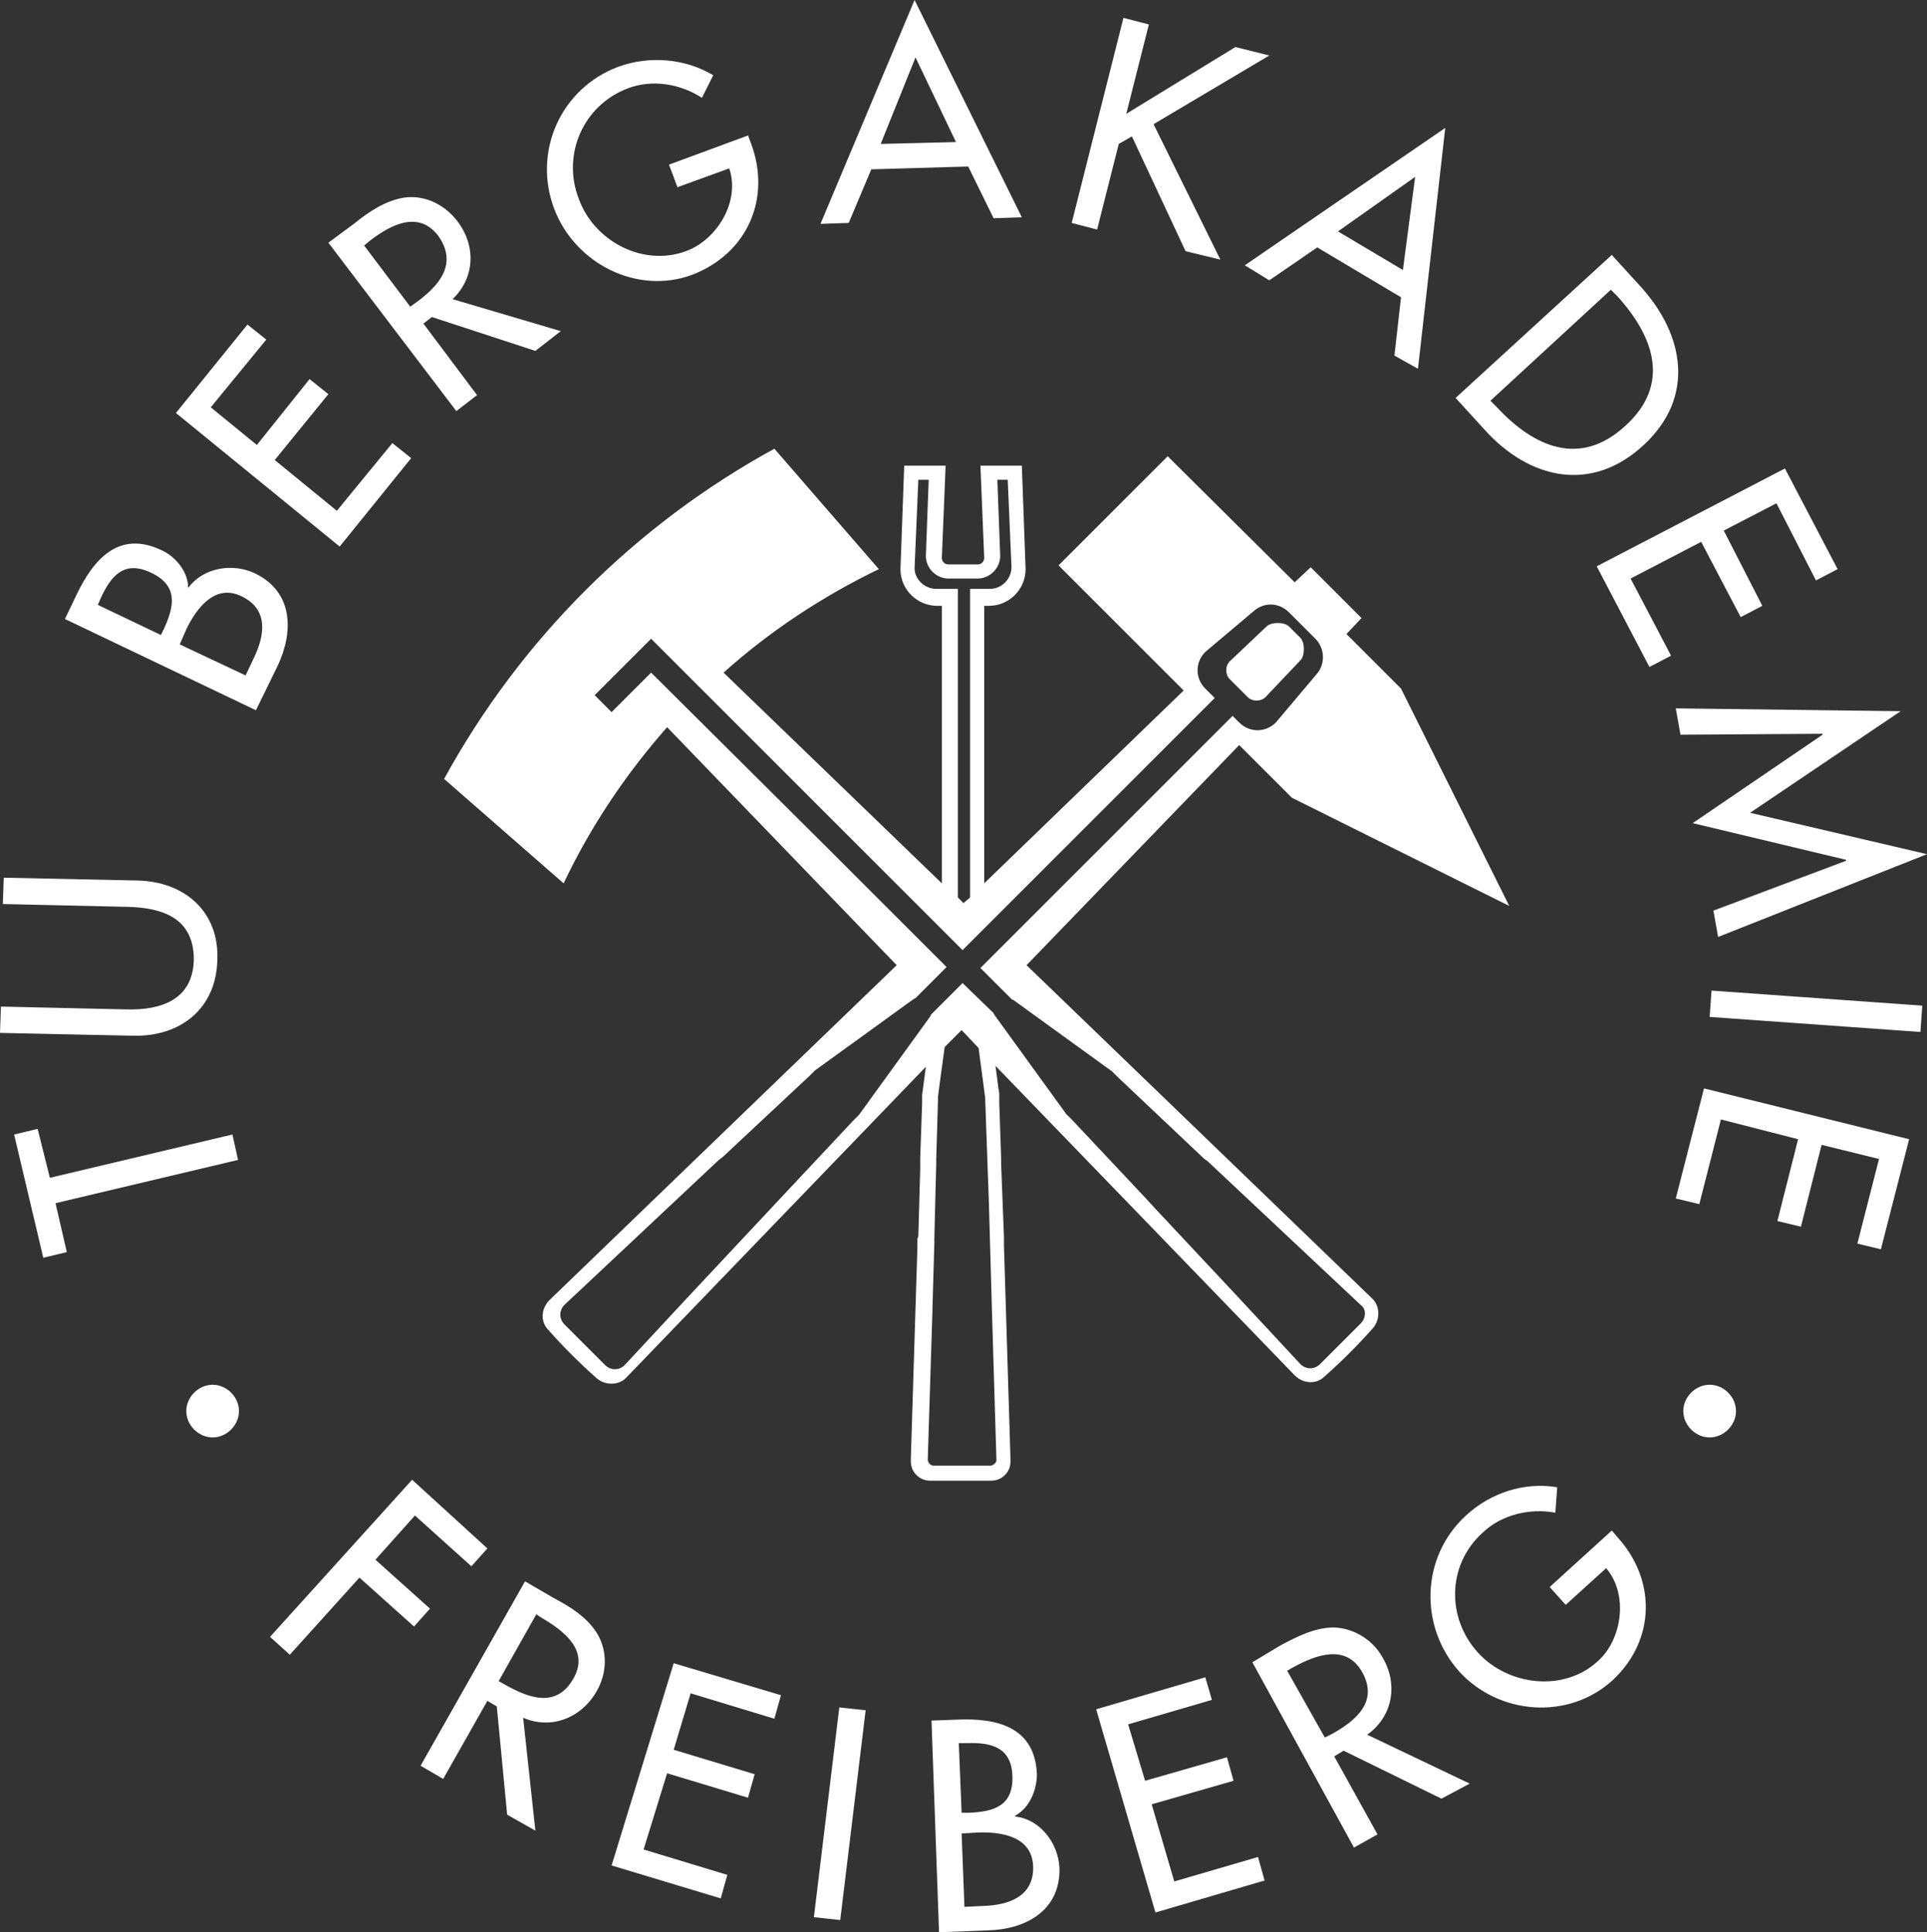 <?xml version="1.0" encoding="utf-8"?>
<!-- Generator: Adobe Illustrator 27.5.0, SVG Export Plug-In . SVG Version: 6.00 Build 0)  -->
<svg version="1.1" id="Ebene_1" xmlns="http://www.w3.org/2000/svg" xmlns:xlink="http://www.w3.org/1999/xlink" x="0px" y="0px"
	 viewBox="0 0 204.8 205.4" style="enable-background:new 0 0 204.8 205.4;" xml:space="preserve">
<rect x="0" y="0" width="204.8" height="205.4" fill="#333333" stroke="none"/>
<style type="text/css">
	.st0{fill:#FFFFFF;}
</style>
<path class="st0" d="M204.8,90.8L186,86.4l16-10.8l-23.9-0.3l0.5,2.8l15.1-0.1v0.1l-13.8,9.4l16.3,3.9v0.1l-14.1,5.3l0.5,2.8
	L204.8,90.8L204.8,90.8z M193,61.7l2.3-1.2l-5.6-10.7l-20,10.4l5.6,10.7l2.3-1.2l-4.3-8.2l7.5-3.9l4.2,8l2.3-1.2l-4.1-8l5.6-2.9
	L193,61.7L193,61.7z M174.7,47.3c5.5-5.1,4.3-11.7-0.3-16.8l-3.1-3.4l-16.6,15.2l3.1,3.4C162.5,50.9,169.1,52.5,174.7,47.3
	L174.7,47.3z M172.7,45.3c-4.8,4.4-9.7,2.2-13.6-2l-0.7-0.7l12.8-11.8l0.7,0.7C175.8,35.8,177.6,40.9,172.7,45.3L172.7,45.3z
	 M150.7,39.2l2.9-25.6l-21.3,14.6l2.6,1.6l5.1-3.5l8.9,5.3l-0.7,6.2L150.7,39.2L150.7,39.2z M150.4,18.8l-1.3,9.9l-6.9-4.1
	L150.4,18.8L150.4,18.8z M122.6,13.2l12.3-7.3L131.3,5l-11.6,7.1l2.4-9.5l-2.7-0.7l-5.5,21.8l2.7,0.7l2.3-9.1l1.4-0.8l5.7,12.2
	l3.7,0.9L122.6,13.2L122.6,13.2z M105.6,23.2l3-0.1L97.2,0l-10,23.8l3-0.1l2.4-5.7l10.3-0.3L105.6,23.2L105.6,23.2z M101.6,15.1
	l-8,0.2l3.7-9.2L101.6,15.1L101.6,15.1z M79.8,15.2l-0.3-0.8l-8.4,3.1l0.9,2.4l5.5-2c1.2,3.5-1.3,7.6-4.6,8.8
	c-4.6,1.7-9.8-1.1-11.4-5.6c-1.8-4.7,0.5-9.9,5.2-11.7c2.6-1,5.6-0.5,7.9,1L75.8,8c-3-1.8-6.8-2.1-10.1-0.9c-6.1,2.3-9.1,9-6.8,15.1
	c2.2,5.8,8.8,9.2,14.7,7C79.5,26.9,82,21,79.8,15.2L79.8,15.2z M48.1,31.8c2.4-2.3,2.5-5.7,0.5-8.3c-1.3-1.7-3.4-2.8-5.6-2.5
	c-2,0.3-3.8,1.5-5.4,2.8l-2.7,2l13.6,17.9l2.2-1.7L45,34.4l0.9-0.7l11,3.6l2.7-2.1L48.1,31.8L48.1,31.8z M44.3,32.1l-0.7,0.5
	l-4.9-6.5l0.6-0.5c2.2-1.7,5.2-3.3,7.3-0.5C48.7,28.1,46.6,30.4,44.3,32.1L44.3,32.1z M27.3,47.3l-4.9-4l5.9-7.2l-2-1.6l-7.6,9.4
	l17.4,14.2l7.6-9.4l-2-1.6l-5.9,7.2l-6.6-5.4l5.7-7l-2-1.6L27.3,47.3L27.3,47.3z M20,62.5c0-1.7-1.3-3.3-2.8-4
	c-4.6-2.2-7.3,1-9.1,4.8l-1.2,2.5l20.3,9.7l2.3-4.7c1.7-3.6,1.7-7.8-2.3-9.8C24.8,59.8,21.6,60.3,20,62.5L20,62.5L20,62.5z
	 M17.4,66.9l-0.3,0.6l-6.7-3.2l0.3-0.7c1.1-2.4,2.5-4.1,5.4-2.7C19,62.3,18.5,64.5,17.4,66.9L17.4,66.9z M19.8,66.9
	c1.1-2.3,3.1-4.9,5.9-3.5c2.9,1.4,2.4,4.2,1.3,6.5l-0.9,1.9l-7-3.3L19.8,66.9L19.8,66.9z M14.6,93.6L0.4,93.3l-0.1,2.8l13.3,0.3
	c3.7,0.1,7,1.2,7,5.6c-0.1,4.3-3.5,5.4-7.2,5.3L0.1,107L0,109.8l14.2,0.3c5,0.1,8.8-2.9,8.9-8.1C23.3,96.9,19.6,93.7,14.6,93.6
	L14.6,93.6z M4,120l-2.5,0.6l3.1,13.1l2.5-0.6l-1.2-5.2l19.4-4.6l-0.6-2.7l-19.4,4.6L4,120L4,120z M43.8,157.3L28.7,174l2.1,1.9
	l7.4-8.2l5.8,5.2l1.7-1.9l-5.8-5.2l4.2-4.7l6,5.4l1.7-1.9L43.8,157.3L43.8,157.3z M55.8,168.1l-11.1,19.6l2.4,1.4l4.7-8.3l1,0.6
	l1.1,11.5l3,1.7l-1.3-12c3,1.3,6.2,0,7.8-2.8c1.1-1.9,1.2-4.2,0.1-6.1c-1.1-1.8-2.9-2.9-4.6-3.8L55.8,168.1L55.8,168.1z M53,178.7
	l4-7.1l0.6,0.4c2.4,1.4,5.1,3.5,3.3,6.5c-1.8,3.1-4.7,2-7.2,0.6L53,178.7L53,178.7z M71.6,176.8L65,198.3l11.6,3.5l0.7-2.5l-8.9-2.7
	l2.5-8.1l8.6,2.6l0.7-2.5l-8.6-2.6l1.8-6l8.9,2.7l0.7-2.5L71.6,176.8L71.6,176.8z M89.2,181.5l-2.7,22.3l2.8,0.3l2.7-22.3
	L89.2,181.5L89.2,181.5z M101.7,182.8l-2.7,0.1l0.8,22.5l5.2-0.2c4-0.1,7.7-2.1,7.6-6.6c-0.1-2.6-2-5.2-4.7-5.5V193
	c1.5-0.8,2.3-2.7,2.3-4.4C110,183.6,106,182.6,101.7,182.8L101.7,182.8z M102.2,194.9l1.7-0.1c2.5-0.1,5.8,0.4,5.9,3.6
	c0.1,3.2-2.6,4.1-5.2,4.2l-2.1,0.1L102.2,194.9L102.2,194.9z M101.9,185.3h0.8c2.6-0.1,4.8,0.4,4.9,3.5c0.1,3.2-2,3.8-4.7,3.9h-0.7
	L101.9,185.3L101.9,185.3z M128.1,178.3l-11.6,3.4l6.3,21.6l11.6-3.4l-0.7-2.5l-8.9,2.6l-2.4-8.2l8.7-2.5l-0.7-2.5l-8.7,2.5l-1.8-6
	l8.9-2.6L128.1,178.3L128.1,178.3z M133.1,176.7l10.8,19.7l2.5-1.4l-4.6-8.3l1-0.6l10.4,5.1l3-1.6l-10.9-5.2
	c2.7-1.9,3.3-5.3,1.7-8.1c-1-1.9-3-3.2-5.2-3.3c-2.1,0-4,1-5.7,1.9L133.1,176.7L133.1,176.7z M136.8,177.6l0.7-0.4
	c2.4-1.3,5.6-2.5,7.3,0.6c1.7,3.1-0.7,5.1-3.2,6.5l-0.8,0.4L136.8,177.6L136.8,177.6z M155.1,177.7c4.2,4.6,11.6,5.2,16.3,0.9
	c4.6-4.3,4.6-10.7,0.5-15.2l-0.6-0.7l-6.6,6l1.7,1.9l4.3-3.9c2.4,2.8,1.7,7.6-0.9,9.9c-3.6,3.3-9.5,2.6-12.7-0.9
	c-3.4-3.7-3.3-9.4,0.5-12.8c2-1.9,5-2.6,7.7-2.1l0.2-2.7c-3.5-0.6-7.1,0.6-9.7,3C151,165.5,150.8,172.9,155.1,177.7L155.1,177.7z
	 M181.1,115.7l-3,11.7l2.5,0.6l2.3-9l8.2,2.1l-2.2,8.7l2.5,0.6l2.2-8.7l6.1,1.5l-2.3,9l2.5,0.6l3-11.7L181.1,115.7L181.1,115.7z
	 M181.7,108.1l22.4,1.6l0.2-2.8l-22.4-1.6L181.7,108.1L181.7,108.1z M19.8,150c0,1.5,1.3,2.8,2.8,2.8s2.8-1.3,2.8-2.8
	s-1.3-2.8-2.8-2.8S19.8,148.5,19.8,150z M178.9,150c0,1.5,1.3,2.8,2.8,2.8s2.8-1.3,2.8-2.8s-1.3-2.8-2.8-2.8S178.9,148.5,178.9,150z
	"/>
<g>
	<path class="st0" d="M109.1,102.6l22.6-23.4l5.6,5.6l23.1,11.5l-11.5-23.1l-5.8-5.8l1.6-1.7l-5.4-5.4l-1.7,1.6l-13.5-13.4
		l-11.6,11.6l13.3,13.3l-21.2,20.5V64.4h0.5c2.2,0,3.9-1.8,3.9-3.9l-0.4-11h-4.4l0.4,9.8c0,0.4-0.3,0.7-0.7,0.7h-3.1
		c-0.4,0-0.7-0.3-0.7-0.7l0.4-9.8h-4.4l-0.4,11c0,2.2,1.8,3.9,3.9,3.9h0.5v29.5L76.9,71.5c4.9-4.4,10.5-8.1,16.5-11L82.3,47.7
		c-14.8,8.1-27,20.3-35.1,35.1l12.7,11.1c2.9-6.1,6.6-11.6,11-16.6l24.4,25.3l-36.9,35.6c-0.9,0.9-1,2.3-0.1,3.2
		c1.6,1.8,3.3,3.5,5.1,5.1c0.9,0.8,2.4,0.8,3.2-0.1l31.8-33l-0.4,3v0.9l-0.2,5.8v0.3v0.9l-0.1,3.5l0,0l-0.1,3.6l-0.1,0.3v0.9
		l-0.7,22.5c0,0,0,0,0,0.1v0.1c0,0.6,0.2,1.1,0.6,1.5c0.4,0.4,0.9,0.6,1.5,0.6l0,0H99h6.1h0.1h0.1c0.6,0,1.1-0.2,1.5-0.6
		s0.6-0.9,0.6-1.5l-0.7-22.9v-0.8v-0.1l-0.3-7.8v-0.5v-0.1l-0.2-5.9v-1l-0.1-0.6l-0.3-2.3l31.8,32.9c0.9,0.9,2.3,1,3.2,0.1
		c1.8-1.6,3.5-3.3,5.1-5.1c0.8-0.9,0.8-2.4-0.1-3.2L109.1,102.6z M99.5,62.6c-1.2,0-2.3-1-2.3-2.2l0.4-9.4h1.1l-0.3,8.1
		c0,1.3,1.1,2.4,2.4,2.4h3.1c1.3,0,2.4-1.1,2.4-2.4L106,51h1.1l0.4,9.3c0,1.2-1,2.3-2.3,2.3h-2.1v32.8l-0.7,0.6l-0.6-0.6V62.6
		L99.5,62.6L99.5,62.6z M104.7,116.7L104.7,116.7l0.4,11.2l0,0l0.3,10.6v0.1l0.5,16.6c0,0.2-0.1,0.3-0.2,0.4
		c-0.1,0.1-0.3,0.2-0.4,0.2h-6.1c-0.2,0-0.3-0.1-0.4-0.2c-0.1-0.1-0.2-0.3-0.2-0.4l0.5-15.9c0-0.1,0-0.1,0-0.2l0.2-6.9v-0.4v-0.1
		l0.1-4l0,0l0.1-3.9v-0.2v-0.2v-0.1l0.2-6.8l0,0c0,0,0.3-2.4,0.7-5.2l1.8-1.8l1.8,1.9C104.4,114.3,104.7,116.7,104.7,116.7z
		 M144.6,140.7l-4.3,4.3c-0.6,0.6-1.5,0.6-2.1,0l-6.6-7.1l0,0l-8.8-9.4l0,0l-1.1-1.2l0,0l-7.8-8.3l-0.6-0.6l-7.6-10.5
		c0-0.1-0.1-0.1-0.1-0.2l-3.3-3.2l-3.3,3.3c0,0-0.1,0.1-0.1,0.2l-7.6,10.5l-0.6,0.6l-8.9,9.5l0,0L73,138l0,0l-6.6,7.1
		c-0.6,0.6-1.5,0.6-2.1,0l-4.3-4.3c-0.6-0.6-0.6-1.5,0-2.1l16.4-15.4l0.4-0.3l9.2-8.6l0.6-0.6l10.5-7.6c0.1,0,0.1-0.1,0.2-0.1
		l3.3-3.3l-4.7-4.7l-8.3-8.3L69.2,71.5L65,75.7l-1.8-1.8l6-6l1.8,1.8l16.5,16.5l14.8,14.8l13.8-13.8l0,0l13-13l-1-1
		c-1.1-1.1-1.1-2.8,0-3.9l5.1-4.3c1.1-1,2.7-1,3.8,0.1l2.8,2.8c1,1,1.1,2.7,0.1,3.8l-4.3,5.1c-1.1,1.1-2.8,1.1-3.9,0l-0.7-0.7
		l-12.7,12.7l0,0l-14.1,14.1l3.3,3.3c0,0,0.1,0.1,0.2,0.1l10.5,7.6l0.6,0.6l9.2,8.7l0.3,0.2l16.4,15.4
		C145.2,139.2,145.2,140.1,144.6,140.7z"/>
	<path class="st0" d="M132.6,74.1c0.5,0.5,1.4,0.5,1.9,0l3.7-3.9c0.5-0.5,0.5-1.9,0-2.4l-1.2-1.2c-0.5-0.5-1.9-0.5-2.4,0l-3.9,3.7
		c-0.5,0.5-0.5,1.4,0,1.9L132.6,74.1z"/>
</g>
</svg>
